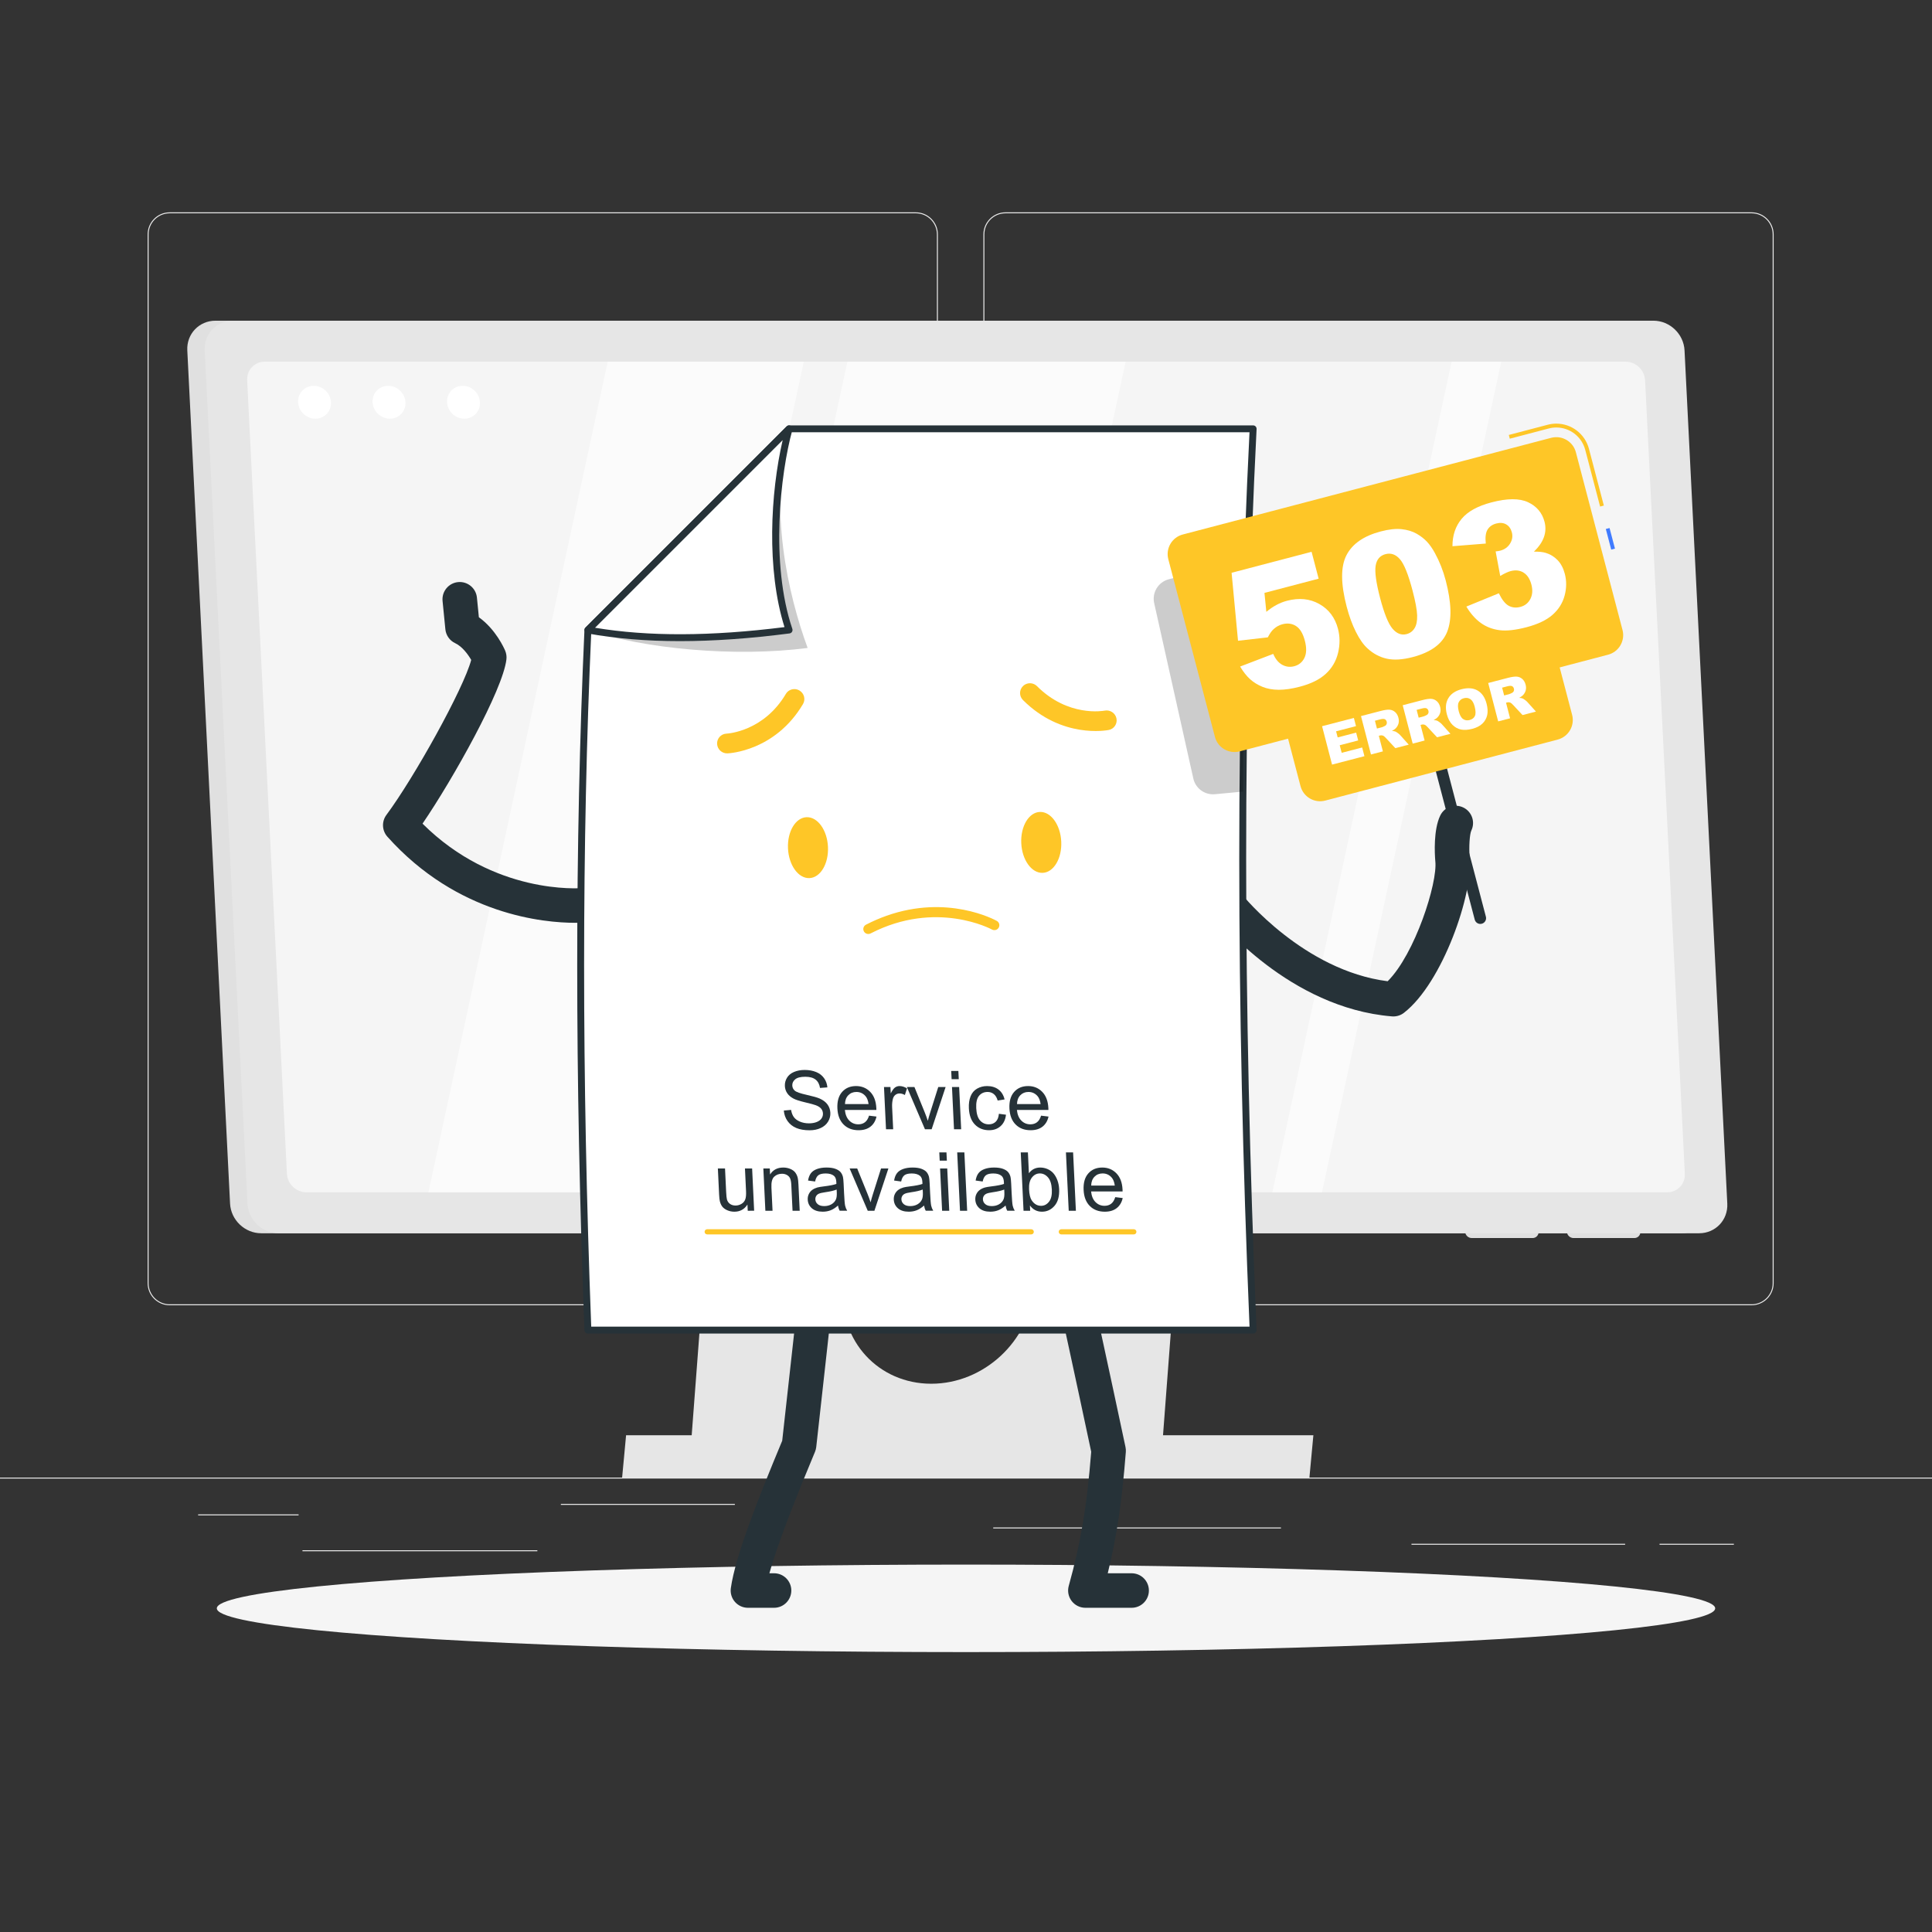 <?xml version="1.0" encoding="UTF-8" standalone="no"?>
<!-- Generator: Adobe Illustrator 27.5.0, SVG Export Plug-In . SVG Version: 6.00 Build 0)  -->

<svg
   version="1.1"
   x="0px"
   y="0px"
   viewBox="0 0 500 500"
   style="enable-background:new 0 0 500 500;"
   xml:space="preserve"
   id="svg21068"
   sodipodi:docname="503.svg"
   inkscape:version="1.2.2 (732a01da63, 2022-12-09)"
   xmlns:inkscape="http://www.inkscape.org/namespaces/inkscape"
   xmlns:sodipodi="http://sodipodi.sourceforge.net/DTD/sodipodi-0.dtd"
   xmlns="http://www.w3.org/2000/svg"
   xmlns:svg="http://www.w3.org/2000/svg"><rect x="0" y="0" width="500" height="500" fill="#333333" stroke="none"/><defs
   id="defs21072" /><sodipodi:namedview
   id="namedview21070"
   pagecolor="#ffffff"
   bordercolor="#000000"
   borderopacity="0.25"
   inkscape:showpageshadow="2"
   inkscape:pageopacity="0.0"
   inkscape:pagecheckerboard="0"
   inkscape:deskcolor="#d1d1d1"
   showgrid="false"
   inkscape:zoom="1.552"
   inkscape:cx="175.5799"
   inkscape:cy="250"
   inkscape:window-width="1920"
   inkscape:window-height="974"
   inkscape:window-x="-11"
   inkscape:window-y="-11"
   inkscape:window-maximized="1"
   inkscape:current-layer="svg21068" />
<g
   id="Background_Complete">
	<g
   id="g20901">
		<g
   id="g20885">
			<rect
   y="382.398"
   style="fill:#EBEBEB;"
   width="500"
   height="0.25"
   id="rect20879" />
			<path
   style="fill:#EBEBEB;"
   d="M237.014,337.8H43.915c-3.147,0-5.708-2.561-5.708-5.708V60.66c0-3.147,2.561-5.708,5.708-5.708     h193.099c3.146,0,5.707,2.561,5.707,5.708v271.432C242.721,335.239,240.16,337.8,237.014,337.8z M43.915,55.203     c-3.01,0-5.458,2.448-5.458,5.458v271.432c0,3.01,2.448,5.458,5.458,5.458h193.099c3.009,0,5.457-2.448,5.457-5.458V60.66     c0-3.009-2.448-5.458-5.457-5.458H43.915z"
   id="path20881" />
			<path
   style="fill:#EBEBEB;"
   d="M453.31,337.8H260.212c-3.147,0-5.707-2.561-5.707-5.708V60.66c0-3.147,2.561-5.708,5.707-5.708     H453.31c3.148,0,5.708,2.561,5.708,5.708v271.432C459.019,335.239,456.458,337.8,453.31,337.8z M260.212,55.203     c-3.009,0-5.457,2.448-5.457,5.458v271.432c0,3.01,2.448,5.458,5.457,5.458H453.31c3.01,0,5.458-2.448,5.458-5.458V60.66     c0-3.009-2.448-5.458-5.458-5.458H260.212z"
   id="path20883" />
		</g>
		<g
   id="g20899">
			<rect
   x="51.279"
   y="391.922"
   style="fill:#EBEBEB;"
   width="25.997"
   height="0.25"
   id="rect20887" />
			<rect
   x="145.153"
   y="389.208"
   style="fill:#EBEBEB;"
   width="45.027"
   height="0.25"
   id="rect20889" />
			<rect
   x="78.277"
   y="401.208"
   style="fill:#EBEBEB;"
   width="60.792"
   height="0.25"
   id="rect20891" />
			<rect
   x="429.487"
   y="399.528"
   style="fill:#EBEBEB;"
   width="19.235"
   height="0.25"
   id="rect20893" />
			<rect
   x="365.291"
   y="399.528"
   style="fill:#EBEBEB;"
   width="55.292"
   height="0.25"
   id="rect20895" />
			<rect
   x="257.047"
   y="395.306"
   style="fill:#EBEBEB;"
   width="74.467"
   height="0.25"
   id="rect20897" />
		</g>
	</g>
	<g
   id="g20935">
		<g
   id="g20907">
			<path
   style="fill:#E6E6E6;"
   d="M190.832,215.44L178.178,382.4h121.98l12.653-166.96H190.832z M267.538,333.45     c-1.032,13.62-12.909,24.66-26.529,24.66c-13.62,0-23.823-11.04-22.791-24.66l4.449-58.7c1.032-13.62,12.91-24.67,26.53-24.67     c6.81,0,12.771,2.76,16.892,7.23c4.122,4.46,6.414,10.63,5.898,17.44L267.538,333.45z"
   id="path20903" />
			<polygon
   style="fill:#E6E6E6;"
   points="338.875,382.398 161.005,382.398 162.03,371.444 339.9,371.444    "
   id="polygon20905" />
		</g>
		<g
   id="g20933">
			<path
   style="fill:#E0E0E0;"
   d="M407.225,320.406h15.75c0.9,0,1.599-0.736,1.554-1.636l-0.056-1.118     c-0.045-0.9-0.818-1.636-1.718-1.636h-15.75c-0.9,0-1.599,0.736-1.554,1.636l0.056,1.118     C405.552,319.67,406.325,320.406,407.225,320.406z"
   id="path20909" />
			<path
   style="fill:#E0E0E0;"
   d="M380.886,320.406h15.75c0.9,0,1.599-0.736,1.554-1.636l-0.056-1.118     c-0.045-0.9-0.818-1.636-1.718-1.636h-15.75c-0.9,0-1.599,0.736-1.554,1.636l0.056,1.118     C379.214,319.67,379.987,320.406,380.886,320.406z"
   id="path20911" />
			<path
   style="fill:#E0E0E0;"
   d="M435.225,319.168H67.601c-4.24,0-7.849-3.437-8.062-7.677L48.473,90.673     c-0.212-4.24,3.052-7.677,7.292-7.677H423.39c4.24,0,7.849,3.437,8.062,7.677l11.066,220.818     C442.73,315.731,439.465,319.168,435.225,319.168z"
   id="path20913" />
			<path
   style="fill:#E6E6E6;"
   d="M439.73,319.168H72.106c-4.24,0-7.849-3.437-8.062-7.677L52.978,90.673     c-0.213-4.24,3.052-7.677,7.292-7.677h367.625c4.24,0,7.849,3.437,8.061,7.677l11.066,220.818     C447.235,315.731,443.97,319.168,439.73,319.168z"
   id="path20915" />
			<path
   style="fill:#F5F5F5;"
   d="M74.256,303.758L63.965,98.407c-0.133-2.657,1.913-4.811,4.57-4.811h352.157     c2.657,0,4.919,2.154,5.052,4.811l10.291,205.35c0.133,2.657-1.913,4.811-4.57,4.811H79.308     C76.651,308.568,74.389,306.415,74.256,303.758z"
   id="path20917" />
			<path
   style="fill:#FFFFFF;"
   d="M85.663,104.103c0.118,2.35-1.692,4.256-4.043,4.256c-2.351,0-4.351-1.905-4.469-4.256     c-0.118-2.351,1.692-4.256,4.043-4.256C83.544,99.847,85.545,101.752,85.663,104.103z"
   id="path20919" />
			<path
   style="fill:#FFFFFF;"
   d="M104.935,104.103c0.118,2.35-1.692,4.256-4.043,4.256c-2.351,0-4.352-1.905-4.469-4.256     c-0.118-2.351,1.692-4.256,4.043-4.256S104.817,101.752,104.935,104.103z"
   id="path20921" />
			<path
   style="fill:#FFFFFF;"
   d="M124.207,104.103c0.118,2.35-1.692,4.256-4.043,4.256c-2.35,0-4.351-1.905-4.469-4.256     c-0.118-2.351,1.692-4.256,4.043-4.256C122.088,99.847,124.089,101.752,124.207,104.103z"
   id="path20923" />
			<g
   style="opacity:0.6;"
   id="g20931">
				<polygon
   style="fill:#FFFFFF;"
   points="110.875,308.568 161.625,308.568 208.025,93.596 157.275,93.596     "
   id="polygon20925" />
				<polygon
   style="fill:#FFFFFF;"
   points="329.284,308.568 342.129,308.568 388.529,93.596 375.684,93.596     "
   id="polygon20927" />
				<polygon
   style="fill:#FFFFFF;"
   points="172.908,308.568 244.911,308.568 291.311,93.596 219.308,93.596     "
   id="polygon20929" />
			</g>
		</g>
	</g>
</g>
<g
   id="Background_Simple"
   style="display:none;">
	<g
   style="display:inline;"
   id="g20942">
		<path
   style="fill:#407BFF;"
   d="M298.367,335.496c83.637-35.647,171.09-102.398,133.94-200.544    c-33.704-89.045-147.572-109.25-212.692-32.53c-28.088,33.092-23.18,77.045-57.16,106.508    c-33.968,29.452-90.398,45.834-75.127,103.968C110.973,402.912,243.33,358.953,298.367,335.496z"
   id="path20938" />
		<path
   style="opacity:0.9;fill:#FFFFFF;"
   d="M298.367,335.496c83.637-35.647,171.09-102.398,133.94-200.544    c-33.704-89.045-147.572-109.25-212.692-32.53c-28.088,33.092-23.18,77.045-57.16,106.508    c-33.968,29.452-90.398,45.834-75.127,103.968C110.973,402.912,243.33,358.953,298.367,335.496z"
   id="path20940" />
	</g>
</g>
<g
   id="Shadow_1_">
	<ellipse
   id="_x3C_Path_x3E__368_"
   style="fill:#F5F5F5;"
   cx="250"
   cy="416.238"
   rx="193.889"
   ry="11.323" />
</g>
<g
   id="Character_1_">
	<g
   id="g21065">
		<g
   id="g21027">
			<path
   style="fill:#263238;"
   d="M360.602,263.054c-0.121,0-0.243-0.005-0.364-0.015c-26.633-2.18-44.968-24.947-45.735-25.915     c-1.533-1.934-1.208-4.743,0.725-6.275c1.933-1.534,4.739-1.21,6.272,0.722c0.215,0.268,15.903,19.609,37.626,22.372     c7.046-6.991,12.979-25.484,12.331-31.077c-0.006-0.052-0.011-0.104-0.015-0.156c-0.146-1.801-0.481-7.964,1.289-11.645     c1.069-2.224,3.735-3.156,5.962-2.089c2.223,1.069,3.158,3.738,2.089,5.962c-0.442,0.919-0.649,4.237-0.44,6.992     c0.994,9.202-6.982,32.423-17.003,40.187C362.552,262.727,361.589,263.054,360.602,263.054z"
   id="path20947" />
			<path
   style="fill:#263238;"
   d="M148.824,238.821c-7.928,0-30.377-1.946-48.565-22.277c-1.415-1.582-1.521-3.94-0.256-5.643     c7.215-9.707,19.96-32.641,21.946-40.114c-0.818-1.417-2.305-3.465-4.143-4.328c-1.424-0.669-2.392-2.038-2.546-3.603     l-0.724-7.323c-0.243-2.455,1.551-4.642,4.006-4.885c2.452-0.243,4.642,1.55,4.885,4.006l0.503,5.091     c4.365,3.13,6.539,8.015,6.805,8.644c0.302,0.713,0.415,1.491,0.325,2.26c-0.92,7.938-13.791,30.899-21.709,42.511     c18.487,18.429,40.585,16.748,41.559,16.662c2.441-0.199,4.621,1.596,4.843,4.049c0.221,2.452-1.577,4.62-4.028,4.848     C151.518,238.735,150.492,238.821,148.824,238.821z"
   id="path20949" />
			<path
   style="fill:#263238;"
   d="M292.865,416.094h-11.97c-1.397,0-2.712-0.653-3.557-1.765c-0.845-1.112-1.121-2.555-0.747-3.9     c3.129-11.238,4.665-20.384,5.815-34.706c-4.236-19.949-8.228-38.212-8.268-38.396c-0.527-2.41,0.999-4.791,3.409-5.317     c2.414-0.525,4.791,1,5.317,3.409c0.041,0.186,4.123,18.861,8.415,39.084c0.09,0.42,0.117,0.85,0.084,1.278     c-1.012,12.858-2.311,21.752-4.677,31.38h6.178c2.467,0,4.467,2,4.467,4.467C297.332,414.094,295.332,416.094,292.865,416.094z"
   id="path20951" />
			<path
   style="fill:#263238;"
   d="M200.324,416.094h-6.76c-1.292,0-2.521-0.56-3.37-1.535c-0.849-0.975-1.233-2.27-1.054-3.549     c1.145-8.203,7.039-23.135,13.295-38.144c2.232-19.8,4.057-36.8,4.075-36.971c0.263-2.453,2.461-4.238,4.918-3.965     c2.453,0.264,4.228,2.465,3.965,4.918c-0.019,0.173-1.885,17.557-4.152,37.651c-0.047,0.419-0.154,0.83-0.316,1.22     c-4.437,10.628-9.49,23.146-11.802,31.44h1.201c2.467,0,4.467,2,4.467,4.467C204.79,414.094,202.79,416.094,200.324,416.094z"
   id="path20953" />
			<g
   id="g20959">
				<path
   style="fill:#FFFFFF;"
   d="M204.212,110.98l-52.065,52.065c-2.62,57.715-2.405,118.331,0,181.187h172.163      c-3.408-81.107-3.732-159.177,0-233.253H204.212z"
   id="path20955" />
				<path
   style="fill:#263238;"
   d="M324.31,345.125H152.146c-0.479,0-0.874-0.379-0.892-0.858      c-2.497-65.262-2.497-126.247,0.001-181.261c0.01-0.223,0.103-0.434,0.26-0.591l52.065-52.065      c0.167-0.168,0.395-0.262,0.631-0.262H324.31c0.244,0,0.478,0.101,0.646,0.277c0.169,0.178,0.257,0.416,0.245,0.66      c-3.595,71.345-3.595,147.615,0,233.17c0.011,0.242-0.079,0.479-0.247,0.655C324.785,345.025,324.553,345.125,324.31,345.125z       M153.006,343.34h170.373c-3.543-84.858-3.545-160.594-0.008-231.467h-118.79l-51.559,51.56      C150.554,218.065,150.549,278.587,153.006,343.34z"
   id="path20957" />
			</g>
			<g
   id="g20999">
				<g
   id="g20997">
					<path
   style="fill:#263238;"
   d="M202.854,287.404l1.876-0.164c0.125,0.755,0.363,1.375,0.712,1.858       c0.349,0.483,0.874,0.875,1.575,1.174c0.7,0.298,1.48,0.447,2.338,0.447c0.762,0,1.429-0.113,2.001-0.339       c0.573-0.227,0.992-0.538,1.258-0.932c0.266-0.395,0.388-0.825,0.365-1.293c-0.022-0.474-0.18-0.887-0.471-1.24       c-0.292-0.353-0.759-0.651-1.402-0.891c-0.413-0.158-1.32-0.403-2.723-0.737c-1.402-0.332-2.388-0.646-2.958-0.941       c-0.739-0.377-1.298-0.846-1.679-1.405c-0.38-0.56-0.587-1.186-0.62-1.88c-0.037-0.762,0.146-1.474,0.546-2.136       c0.4-0.662,1.008-1.165,1.822-1.508c0.814-0.344,1.729-0.516,2.745-0.516c1.119,0,2.114,0.181,2.986,0.541       c0.872,0.359,1.554,0.891,2.048,1.591c0.494,0.7,0.778,1.492,0.855,2.378l-1.908,0.145c-0.148-0.954-0.531-1.675-1.148-2.163       c-0.617-0.486-1.505-0.73-2.666-0.73c-1.208,0-2.078,0.222-2.609,0.664c-0.532,0.443-0.782,0.977-0.752,1.602       c0.026,0.542,0.243,0.987,0.651,1.338c0.401,0.351,1.422,0.709,3.064,1.076c1.641,0.367,2.77,0.689,3.387,0.963       c0.898,0.405,1.571,0.918,2.02,1.539c0.448,0.621,0.692,1.337,0.73,2.147c0.038,0.803-0.155,1.56-0.581,2.271       c-0.426,0.71-1.06,1.262-1.903,1.657c-0.842,0.395-1.803,0.592-2.88,0.592c-1.366,0-2.52-0.199-3.462-0.597       c-0.942-0.398-1.695-0.997-2.259-1.797S202.93,288.414,202.854,287.404z"
   id="path20961" />
					<path
   style="fill:#263238;"
   d="M224.91,288.732l1.926,0.237c-0.248,1.119-0.766,1.987-1.554,2.604       c-0.787,0.618-1.816,0.927-3.086,0.927c-1.599,0-2.891-0.492-3.875-1.477c-0.984-0.985-1.519-2.366-1.603-4.145       c-0.088-1.84,0.317-3.268,1.215-4.283c0.899-1.016,2.104-1.524,3.614-1.524c1.462,0,2.68,0.498,3.654,1.493       c0.975,0.995,1.504,2.396,1.591,4.201c0.005,0.11,0.01,0.274,0.014,0.494h-8.154c0.125,1.201,0.509,2.121,1.151,2.759       c0.642,0.639,1.419,0.958,2.332,0.958c0.68,0,1.251-0.179,1.714-0.536C224.312,290.085,224.665,289.516,224.91,288.732z        M218.682,285.736h6.105c-0.126-0.919-0.393-1.609-0.799-2.069c-0.624-0.714-1.407-1.07-2.347-1.07       c-0.852,0-1.553,0.284-2.106,0.854C218.982,284.021,218.698,284.782,218.682,285.736z"
   id="path20963" />
					<path
   style="fill:#263238;"
   d="M229.3,292.254l-0.523-10.935h1.668l0.08,1.658c0.388-0.776,0.756-1.287,1.105-1.534       c0.349-0.247,0.739-0.371,1.172-0.371c0.624,0,1.268,0.199,1.934,0.598l-0.557,1.72c-0.466-0.268-0.925-0.402-1.378-0.402       c-0.405,0-0.763,0.122-1.074,0.366c-0.311,0.243-0.524,0.581-0.641,1.015c-0.174,0.658-0.243,1.379-0.206,2.161l0.274,5.725       H229.3z"
   id="path20965" />
					<path
   style="fill:#263238;"
   d="M239.38,292.254l-4.683-10.935h1.957l2.661,6.548c0.287,0.708,0.556,1.442,0.805,2.204       c0.138-0.576,0.334-1.27,0.59-2.08l2.111-6.672h1.905l-3.616,10.935H239.38z"
   id="path20967" />
					<path
   style="fill:#263238;"
   d="M246.276,279.291l-0.102-2.131h1.853l0.102,2.131H246.276z M246.896,292.254l-0.523-10.935       h1.853l0.523,10.935H246.896z"
   id="path20969" />
					<path
   style="fill:#263238;"
   d="M258.515,288.249l1.834,0.237c-0.14,1.255-0.602,2.239-1.388,2.949       c-0.787,0.71-1.777,1.066-2.972,1.066c-1.496,0-2.723-0.488-3.679-1.467c-0.956-0.979-1.479-2.38-1.566-4.206       c-0.057-1.181,0.09-2.214,0.439-3.1c0.349-0.886,0.913-1.549,1.69-1.991c0.779-0.443,1.639-0.665,2.579-0.665       c1.188,0,2.173,0.301,2.956,0.9c0.784,0.602,1.309,1.455,1.575,2.559l-1.789,0.278c-0.207-0.733-0.537-1.286-0.99-1.657       c-0.454-0.371-0.989-0.556-1.607-0.556c-0.934,0-1.676,0.334-2.228,1.003c-0.552,0.67-0.792,1.728-0.723,3.178       c0.07,1.468,0.402,2.536,0.997,3.201c0.595,0.666,1.346,0.999,2.252,0.999c0.727,0,1.324-0.223,1.79-0.669       C258.152,289.862,258.429,289.176,258.515,288.249z"
   id="path20971" />
					<path
   style="fill:#263238;"
   d="M269.432,288.732l1.927,0.237c-0.249,1.119-0.767,1.987-1.554,2.604       c-0.787,0.618-1.816,0.927-3.086,0.927c-1.6,0-2.892-0.492-3.875-1.477c-0.984-0.985-1.518-2.366-1.603-4.145       c-0.089-1.84,0.316-3.268,1.215-4.283c0.898-1.016,2.103-1.524,3.613-1.524c1.462,0,2.681,0.498,3.655,1.493       c0.974,0.995,1.504,2.396,1.591,4.201c0.005,0.11,0.01,0.274,0.013,0.494h-8.154c0.126,1.201,0.51,2.121,1.151,2.759       c0.642,0.639,1.419,0.958,2.331,0.958c0.68,0,1.252-0.179,1.715-0.536C268.834,290.085,269.188,289.516,269.432,288.732z        M263.203,285.736h6.105c-0.127-0.919-0.393-1.609-0.799-2.069c-0.625-0.714-1.407-1.07-2.348-1.07       c-0.852,0-1.553,0.284-2.105,0.854C263.503,284.021,263.219,284.782,263.203,285.736z"
   id="path20973" />
					<path
   style="fill:#263238;"
   d="M193.516,313.341l-0.077-1.606c-0.792,1.235-1.919,1.853-3.381,1.853       c-0.646,0-1.253-0.122-1.825-0.37c-0.571-0.247-1.001-0.558-1.29-0.932c-0.29-0.374-0.502-0.832-0.638-1.374       c-0.093-0.364-0.158-0.94-0.196-1.729l-0.324-6.776h1.854l0.29,6.064c0.046,0.969,0.115,1.62,0.207,1.957       c0.14,0.488,0.406,0.87,0.796,1.148c0.391,0.277,0.864,0.416,1.421,0.416c0.556,0,1.071-0.143,1.544-0.427       c0.474-0.285,0.8-0.672,0.979-1.164c0.179-0.49,0.246-1.202,0.201-2.136l-0.28-5.859h1.854l0.523,10.935H193.516z"
   id="path20975" />
					<path
   style="fill:#263238;"
   d="M198.077,313.341l-0.523-10.935h1.668l0.075,1.556c0.746-1.201,1.876-1.802,3.393-1.802       c0.659,0,1.271,0.118,1.835,0.354c0.564,0.237,0.992,0.548,1.285,0.932c0.293,0.385,0.507,0.841,0.642,1.37       c0.085,0.343,0.148,0.944,0.189,1.802l0.322,6.724h-1.854l-0.318-6.652c-0.036-0.755-0.135-1.319-0.297-1.693       c-0.162-0.374-0.432-0.673-0.81-0.895c-0.378-0.223-0.814-0.335-1.308-0.335c-0.79,0-1.458,0.251-2.008,0.752       s-0.791,1.451-0.723,2.853l0.286,5.972H198.077z"
   id="path20977" />
					<path
   style="fill:#263238;"
   d="M216.876,311.991c-0.659,0.584-1.3,0.996-1.923,1.236c-0.624,0.24-1.299,0.359-2.027,0.359       c-1.201,0-2.138-0.292-2.811-0.88c-0.674-0.587-1.032-1.337-1.076-2.25c-0.025-0.534,0.073-1.024,0.296-1.467       c0.222-0.443,0.524-0.798,0.906-1.065c0.382-0.268,0.817-0.47,1.305-0.607c0.359-0.096,0.903-0.189,1.634-0.278       c1.488-0.179,2.579-0.391,3.275-0.638c-0.006-0.255-0.01-0.416-0.013-0.484c-0.036-0.755-0.237-1.287-0.602-1.597       c-0.494-0.418-1.208-0.627-2.141-0.627c-0.872,0-1.508,0.152-1.908,0.457c-0.401,0.307-0.682,0.847-0.844,1.623l-1.824-0.248       c0.127-0.775,0.369-1.402,0.724-1.879c0.355-0.477,0.883-0.844,1.585-1.102c0.702-0.257,1.522-0.386,2.463-0.386       c0.933,0,1.697,0.109,2.291,0.329c0.594,0.22,1.036,0.496,1.327,0.828c0.29,0.334,0.502,0.755,0.637,1.262       c0.077,0.316,0.135,0.886,0.174,1.71l0.118,2.471c0.083,1.723,0.174,2.813,0.275,3.269c0.101,0.457,0.278,0.895,0.531,1.313       h-1.936C217.1,312.956,216.955,312.507,216.876,311.991z M216.523,307.853c-0.66,0.275-1.658,0.509-2.994,0.7       c-0.756,0.109-1.29,0.233-1.599,0.371c-0.309,0.138-0.544,0.337-0.702,0.602c-0.159,0.265-0.23,0.558-0.215,0.881       c0.024,0.494,0.23,0.906,0.621,1.235c0.39,0.329,0.945,0.494,1.666,0.494c0.714,0,1.341-0.156,1.882-0.468       c0.541-0.313,0.929-0.739,1.164-1.282c0.179-0.419,0.249-1.037,0.21-1.854L216.523,307.853z"
   id="path20979" />
					<path
   style="fill:#263238;"
   d="M224.569,313.341l-4.683-10.935h1.957l2.661,6.549c0.287,0.707,0.556,1.441,0.805,2.203       c0.138-0.576,0.334-1.27,0.59-2.079l2.111-6.673h1.905l-3.616,10.935H224.569z"
   id="path20981" />
					<path
   style="fill:#263238;"
   d="M239.146,311.991c-0.659,0.584-1.3,0.996-1.923,1.236c-0.624,0.24-1.299,0.359-2.027,0.359       c-1.201,0-2.139-0.292-2.811-0.88c-0.674-0.587-1.032-1.337-1.076-2.25c-0.025-0.534,0.073-1.024,0.296-1.467       c0.222-0.443,0.524-0.798,0.906-1.065c0.382-0.268,0.817-0.47,1.305-0.607c0.359-0.096,0.903-0.189,1.634-0.278       c1.488-0.179,2.579-0.391,3.275-0.638c-0.006-0.255-0.01-0.416-0.013-0.484c-0.036-0.755-0.237-1.287-0.602-1.597       c-0.494-0.418-1.208-0.627-2.141-0.627c-0.872,0-1.508,0.152-1.908,0.457c-0.401,0.307-0.682,0.847-0.844,1.623l-1.824-0.248       c0.127-0.775,0.369-1.402,0.724-1.879c0.355-0.477,0.883-0.844,1.585-1.102c0.702-0.257,1.522-0.386,2.463-0.386       c0.933,0,1.697,0.109,2.291,0.329c0.594,0.22,1.036,0.496,1.327,0.828c0.29,0.334,0.502,0.755,0.637,1.262       c0.077,0.316,0.135,0.886,0.174,1.71l0.118,2.471c0.083,1.723,0.174,2.813,0.275,3.269c0.101,0.457,0.278,0.895,0.531,1.313       h-1.936C239.371,312.956,239.226,312.507,239.146,311.991z M238.794,307.853c-0.66,0.275-1.658,0.509-2.994,0.7       c-0.757,0.109-1.29,0.233-1.599,0.371c-0.309,0.138-0.544,0.337-0.702,0.602c-0.159,0.265-0.23,0.558-0.215,0.881       c0.024,0.494,0.23,0.906,0.62,1.235c0.39,0.329,0.946,0.494,1.667,0.494c0.714,0,1.341-0.156,1.882-0.468       c0.541-0.313,0.929-0.739,1.164-1.282c0.179-0.419,0.25-1.037,0.211-1.854L238.794,307.853z"
   id="path20983" />
					<path
   style="fill:#263238;"
   d="M243.193,300.378l-0.102-2.132h1.853l0.102,2.132H243.193z M243.814,313.341l-0.524-10.935       h1.853l0.523,10.935H243.814z"
   id="path20985" />
					<path
   style="fill:#263238;"
   d="M248.446,313.341l-0.723-15.095h1.854l0.723,15.095H248.446z"
   id="path20987" />
					<path
   style="fill:#263238;"
   d="M260.243,311.991c-0.658,0.584-1.3,0.996-1.923,1.236c-0.623,0.24-1.299,0.359-2.026,0.359       c-1.201,0-2.139-0.292-2.812-0.88c-0.674-0.587-1.032-1.337-1.076-2.25c-0.025-0.534,0.073-1.024,0.296-1.467       c0.222-0.443,0.524-0.798,0.906-1.065c0.382-0.268,0.816-0.47,1.305-0.607c0.358-0.096,0.903-0.189,1.634-0.278       c1.487-0.179,2.579-0.391,3.274-0.638c-0.006-0.255-0.009-0.416-0.013-0.484c-0.036-0.755-0.236-1.287-0.602-1.597       c-0.494-0.418-1.208-0.627-2.142-0.627c-0.871,0-1.508,0.152-1.908,0.457c-0.4,0.307-0.682,0.847-0.844,1.623l-1.824-0.248       c0.128-0.775,0.369-1.402,0.724-1.879c0.354-0.477,0.883-0.844,1.585-1.102c0.701-0.257,1.522-0.386,2.463-0.386       c0.933,0,1.697,0.109,2.291,0.329c0.594,0.22,1.036,0.496,1.327,0.828c0.29,0.334,0.502,0.755,0.637,1.262       c0.077,0.316,0.135,0.886,0.174,1.71l0.118,2.471c0.083,1.723,0.175,2.813,0.275,3.269c0.101,0.457,0.278,0.895,0.531,1.313       h-1.936C260.468,312.956,260.323,312.507,260.243,311.991z M259.892,307.853c-0.66,0.275-1.658,0.509-2.994,0.7       c-0.757,0.109-1.29,0.233-1.6,0.371c-0.309,0.138-0.543,0.337-0.702,0.602c-0.158,0.265-0.23,0.558-0.215,0.881       c0.023,0.494,0.23,0.906,0.62,1.235c0.39,0.329,0.945,0.494,1.666,0.494c0.714,0,1.342-0.156,1.883-0.468       c0.541-0.313,0.929-0.739,1.164-1.282c0.179-0.419,0.249-1.037,0.21-1.854L259.892,307.853z"
   id="path20989" />
					<path
   style="fill:#263238;"
   d="M266.609,313.341h-1.719l-0.723-15.095h1.853l0.258,5.385c0.735-0.981,1.711-1.472,2.926-1.472       c0.673,0,1.316,0.136,1.93,0.406c0.613,0.272,1.126,0.652,1.537,1.143c0.411,0.491,0.743,1.084,0.996,1.776       c0.253,0.693,0.398,1.435,0.436,2.224c0.09,1.874-0.305,3.322-1.183,4.346c-0.877,1.022-1.965,1.533-3.262,1.533       c-1.291,0-2.329-0.538-3.115-1.616L266.609,313.341z M266.323,307.791c0.063,1.312,0.286,2.259,0.671,2.842       c0.63,0.954,1.441,1.431,2.437,1.431c0.811,0,1.494-0.351,2.051-1.056c0.557-0.703,0.802-1.752,0.735-3.145       c-0.068-1.428-0.402-2.482-1.001-3.161c-0.6-0.68-1.3-1.02-2.103-1.02c-0.81,0-1.493,0.353-2.05,1.056       C266.506,305.441,266.26,306.46,266.323,307.791z"
   id="path20991" />
					<path
   style="fill:#263238;"
   d="M276.586,313.341l-0.722-15.095h1.854l0.722,15.095H276.586z"
   id="path20993" />
					<path
   style="fill:#263238;"
   d="M288.629,309.819l1.927,0.237c-0.249,1.118-0.767,1.986-1.554,2.604       c-0.787,0.619-1.816,0.927-3.086,0.927c-1.599,0-2.891-0.492-3.875-1.477c-0.984-0.985-1.518-2.366-1.603-4.145       c-0.088-1.84,0.316-3.267,1.216-4.283c0.898-1.016,2.103-1.523,3.613-1.523c1.462,0,2.68,0.497,3.654,1.492       c0.975,0.996,1.505,2.396,1.591,4.201c0.005,0.11,0.01,0.275,0.014,0.495h-8.154c0.126,1.2,0.51,2.12,1.15,2.758       c0.642,0.64,1.419,0.958,2.332,0.958c0.68,0,1.251-0.179,1.715-0.535C288.031,311.171,288.385,310.602,288.629,309.819z        M282.401,306.822h6.105c-0.127-0.919-0.393-1.609-0.8-2.068c-0.624-0.714-1.406-1.071-2.347-1.071       c-0.852,0-1.554,0.285-2.107,0.855S282.417,305.868,282.401,306.822z"
   id="path20995" />
				</g>
			</g>
			<path
   style="fill:#fec627;fill-opacity:1"
   d="M293.439,319.461h-18.776c-0.369,0-0.668-0.299-0.668-0.668c0-0.369,0.299-0.668,0.668-0.668     h18.776c0.369,0,0.668,0.299,0.668,0.668C294.106,319.162,293.808,319.461,293.439,319.461z"
   id="path21001" />
			<path
   style="fill:#fec627;fill-opacity:1"
   d="M266.885,319.461h-83.868c-0.369,0-0.668-0.299-0.668-0.668c0-0.369,0.299-0.668,0.668-0.668     h83.868c0.369,0,0.668,0.299,0.668,0.668C267.553,319.162,267.254,319.461,266.885,319.461z"
   id="path21003" />
			<g
   id="g21015">
				<path
   style="fill:#fec627;fill-opacity:1"
   d="M214.279,219.185c-0.197-4.353-2.673-7.799-5.531-7.696c-2.857,0.103-5.014,3.715-4.816,8.068      c0.197,4.353,2.673,7.799,5.531,7.696C212.32,227.15,214.476,223.538,214.279,219.185z"
   id="path21005" />
				<path
   style="fill:#fec627;fill-opacity:1"
   d="M274.65,217.825c-0.197-4.353-2.673-7.799-5.531-7.696c-2.857,0.103-5.014,3.715-4.817,8.069      c0.197,4.354,2.673,7.799,5.531,7.696C272.69,225.791,274.847,222.178,274.65,217.825z"
   id="path21007" />
				<path
   style="fill:#fec627;fill-opacity:1"
   d="M229.349,237.029c15.83-5.651,28.06,0.988,28.626,1.304c0.62,0.346,0.84,1.122,0.493,1.736      c-0.347,0.613-1.132,0.831-1.752,0.488c-0.142-0.078-14.394-7.76-31.407,1.015c-0.632,0.322-1.409,0.082-1.739-0.543      c-0.33-0.625-0.086-1.395,0.544-1.72C225.895,238.39,227.643,237.638,229.349,237.029z"
   id="path21009" />
				<path
   style="fill:#fec627;fill-opacity:1"
   d="M205.641,178.339c0.428,0.01,0.86,0.127,1.256,0.361c1.225,0.724,1.637,2.293,0.919,3.506      c-7.189,12.146-19.04,12.747-19.541,12.766c-1.421,0.057-2.623-1.043-2.691-2.454c-0.067-1.406,1.021-2.592,2.433-2.655l0,0      c0.39-0.02,9.624-0.585,15.361-10.278C203.864,178.764,204.743,178.318,205.641,178.339z"
   id="path21011" />
				<path
   style="fill:#fec627;fill-opacity:1"
   d="M266.053,176.872c0.817-0.158,1.698,0.081,2.331,0.714c8.032,8.031,17.137,6.395,17.52,6.322      c1.388-0.266,2.747,0.631,3.032,2.01c0.285,1.379-0.597,2.718-1.983,2.999c-0.504,0.09-12.145,2.318-22.209-7.743      c-1.005-1.005-1.005-2.622,0.001-3.613C265.116,177.194,265.573,176.964,266.053,176.872z"
   id="path21013" />
			</g>
			<path
   style="opacity:0.2;"
   d="M321.717,204.858l-7.302,0.685c-2.618,0.246-5.009-1.494-5.582-4.06l-10.13-45.381     c-0.612-2.74,1.054-5.473,3.769-6.186l19.59-5.141L321.717,204.858z"
   id="path21017" />
			<path
   style="opacity:0.2;"
   d="M209.016,167.693c-5.09-13.898-10.179-36.128-4.804-56.713l-52.065,52.065     C166.859,167.968,190.319,170.111,209.016,167.693z"
   id="path21019" />
			<g
   id="g21025">
				<path
   style="fill:#FFFFFF;"
   d="M204.212,163.046c-5.708-16.859-3.381-39.779,0-52.065l-52.065,52.065      C167.91,165.915,185.516,165.464,204.212,163.046z"
   id="path21021" />
				<path
   style="fill:#263238;"
   d="M175.956,165.925c-8.692,0-16.64-0.667-23.969-2.001c-0.327-0.059-0.593-0.295-0.692-0.612      c-0.099-0.316-0.014-0.662,0.221-0.896l52.065-52.065c0.287-0.287,0.73-0.344,1.08-0.141c0.35,0.204,0.52,0.618,0.412,1.008      c-3.147,11.44-5.749,34.605-0.015,51.543c0.086,0.253,0.054,0.531-0.088,0.759c-0.142,0.227-0.377,0.378-0.643,0.412      C194.049,165.26,184.632,165.925,175.956,165.925z M153.994,162.461c13.832,2.292,29.904,2.238,49.035-0.164      c-4.706-14.933-3.643-34.702-0.474-48.397L153.994,162.461z"
   id="path21023" />
			</g>
		</g>
		<g
   id="g21063">
			<path
   style="fill:#263238;"
   d="M383.104,239.114c-0.662,0-1.268-0.444-1.443-1.115l-18.337-69.879     c-0.21-0.798,0.268-1.614,1.065-1.823c0.801-0.212,1.614,0.268,1.823,1.065l18.337,69.879c0.21,0.798-0.268,1.614-1.065,1.823     C383.357,239.099,383.229,239.114,383.104,239.114z"
   id="path21029" />
			
				<rect
   x="416.346"
   y="136.803"
   transform="matrix(0.967 -0.254 0.254 0.967 -21.771 110.37)"
   style="fill:#407BFF;"
   width="1"
   height="5.512"
   id="rect21031" />
			<path
   style="fill:#fec627;fill-opacity:1"
   d="M414.108,131.094l-3.852-14.679c-0.893-3.402-3.971-5.778-7.485-5.778     c-0.663,0-1.325,0.086-1.967,0.255l-10.07,2.643l-0.254-0.967l10.069-2.643c0.725-0.191,1.473-0.288,2.222-0.288     c3.969,0,7.444,2.683,8.452,6.524l3.852,14.679L414.108,131.094z"
   id="path21033" />
			<path
   style="fill:#fec627;fill-opacity:1"
   d="M416.165,169.436l-95.339,25.018c-2.8,0.735-5.666-0.939-6.4-3.74l-12.067-45.986     c-0.735-2.8,0.94-5.666,3.74-6.4l95.339-25.018c2.8-0.735,5.666,0.939,6.4,3.74l12.067,45.986     C420.64,165.836,418.966,168.702,416.165,169.436z"
   id="path21035" />
			<path
   style="fill:#fec627;fill-opacity:1"
   d="M403.125,191.404l-60.153,15.785c-2.8,0.735-5.666-0.939-6.4-3.74l-3.771-14.37     c-0.735-2.8,0.939-5.666,3.739-6.4l60.153-15.785c2.8-0.735,5.666,0.939,6.4,3.74l3.771,14.37     C407.6,187.803,405.926,190.669,403.125,191.404z"
   id="path21037" />
			<g
   id="g21051">
				<g
   id="g21049">
					<path
   style="fill:#FFFFFF;"
   d="M342.152,187.94l8.228-2.139l0.551,2.121l-5.15,1.339l0.41,1.579l4.778-1.242l0.527,2.027       l-4.778,1.242l0.51,1.959l5.299-1.378l0.585,2.25l-8.377,2.179L342.152,187.94z"
   id="path21039" />
					<path
   style="fill:#FFFFFF;"
   d="M354.807,195.257l-2.584-9.936l5.117-1.331c0.949-0.246,1.695-0.354,2.24-0.322       c0.544,0.032,1.026,0.229,1.448,0.589c0.422,0.361,0.715,0.858,0.88,1.49c0.143,0.551,0.149,1.057,0.018,1.518       c-0.131,0.462-0.371,0.87-0.718,1.225c-0.221,0.227-0.546,0.45-0.975,0.674c0.397,0.027,0.695,0.079,0.894,0.158       c0.134,0.053,0.343,0.184,0.627,0.395c0.284,0.211,0.48,0.379,0.591,0.506l2.235,2.492l-3.469,0.902l-2.43-2.609       c-0.311-0.339-0.562-0.547-0.756-0.621c-0.262-0.096-0.532-0.108-0.812-0.035l-0.271,0.07l1.049,4.033L354.807,195.257z        M356.354,188.545l1.295-0.337c0.139-0.036,0.398-0.153,0.777-0.346c0.193-0.095,0.333-0.242,0.417-0.443       c0.086-0.199,0.1-0.408,0.044-0.625c-0.084-0.321-0.249-0.541-0.497-0.66c-0.248-0.118-0.653-0.104-1.213,0.041l-1.349,0.351       L356.354,188.545z"
   id="path21041" />
					<path
   style="fill:#FFFFFF;"
   d="M365.603,192.448l-2.584-9.935l5.117-1.331c0.949-0.247,1.695-0.355,2.24-0.323       c0.544,0.033,1.027,0.229,1.448,0.59c0.422,0.36,0.715,0.858,0.88,1.49c0.143,0.55,0.149,1.057,0.018,1.518       c-0.131,0.462-0.37,0.869-0.718,1.224c-0.221,0.227-0.546,0.45-0.975,0.675c0.397,0.027,0.695,0.078,0.895,0.158       c0.134,0.053,0.343,0.184,0.626,0.394c0.284,0.212,0.48,0.38,0.591,0.506l2.235,2.493l-3.469,0.901l-2.43-2.609       c-0.31-0.339-0.562-0.546-0.756-0.621c-0.261-0.096-0.532-0.108-0.812-0.035l-0.271,0.071l1.049,4.033L365.603,192.448z        M367.15,185.737l1.295-0.338c0.139-0.036,0.399-0.152,0.777-0.346c0.193-0.094,0.333-0.242,0.417-0.443       c0.086-0.2,0.1-0.409,0.044-0.626c-0.084-0.321-0.249-0.541-0.497-0.659c-0.248-0.119-0.652-0.105-1.213,0.041l-1.349,0.351       L367.15,185.737z"
   id="path21043" />
					<path
   style="fill:#FFFFFF;"
   d="M374.446,184.852c-0.422-1.622-0.299-3.003,0.37-4.142c0.668-1.138,1.809-1.918,3.422-2.338       c1.654-0.43,3.044-0.317,4.169,0.338c1.125,0.654,1.896,1.783,2.313,3.381c0.301,1.161,0.354,2.166,0.157,3.01       c-0.198,0.845-0.612,1.571-1.244,2.175c-0.631,0.606-1.498,1.052-2.6,1.339c-1.12,0.292-2.095,0.354-2.921,0.188       c-0.827-0.166-1.569-0.575-2.227-1.229C375.228,186.922,374.748,186.014,374.446,184.852z M377.52,184.067       c0.261,1.004,0.634,1.676,1.121,2.016c0.486,0.341,1.051,0.43,1.693,0.262c0.659-0.171,1.115-0.519,1.363-1.041       c0.25-0.524,0.23-1.342-0.058-2.453c-0.243-0.936-0.61-1.57-1.099-1.903c-0.49-0.334-1.058-0.417-1.704-0.249       c-0.62,0.161-1.059,0.51-1.32,1.046C377.255,182.28,377.256,183.056,377.52,184.067z"
   id="path21045" />
					<path
   style="fill:#FFFFFF;"
   d="M387.726,186.695l-2.584-9.936l5.117-1.33c0.948-0.247,1.694-0.355,2.239-0.323       c0.545,0.033,1.027,0.229,1.449,0.589c0.422,0.361,0.714,0.858,0.879,1.49c0.143,0.551,0.149,1.057,0.018,1.518       c-0.131,0.462-0.371,0.87-0.717,1.225c-0.222,0.227-0.547,0.45-0.976,0.674c0.398,0.027,0.695,0.079,0.895,0.158       c0.134,0.053,0.343,0.184,0.626,0.395c0.284,0.212,0.481,0.379,0.591,0.506l2.235,2.492l-3.468,0.903l-2.431-2.609       c-0.31-0.339-0.562-0.546-0.755-0.621c-0.262-0.096-0.533-0.108-0.813-0.035l-0.27,0.07l1.048,4.033L387.726,186.695z        M389.273,179.983l1.294-0.337c0.14-0.036,0.399-0.153,0.778-0.346c0.193-0.095,0.332-0.242,0.417-0.443       c0.085-0.199,0.099-0.408,0.043-0.625c-0.084-0.321-0.249-0.541-0.497-0.66c-0.248-0.118-0.652-0.104-1.213,0.042l-1.348,0.35       L389.273,179.983z"
   id="path21047" />
				</g>
			</g>
			<g
   id="g21061">
				<g
   id="g21059">
					<path
   style="fill:#FFFFFF;"
   d="M318.736,148.236l20.7-5.432l1.826,6.957l-14.021,3.679l0.487,4.906       c0.85-0.711,1.72-1.306,2.609-1.783c0.889-0.477,1.797-0.838,2.725-1.081c3.139-0.824,5.936-0.543,8.389,0.842       c2.453,1.385,4.058,3.519,4.814,6.401c0.532,2.026,0.54,4.106,0.024,6.24s-1.568,3.935-3.158,5.405       c-1.59,1.47-3.826,2.583-6.708,3.339c-2.069,0.543-3.894,0.812-5.474,0.807c-1.58-0.005-2.989-0.26-4.228-0.767       s-2.308-1.167-3.209-1.984c-0.9-0.816-1.758-1.903-2.571-3.261l8.566-3.277c0.585,1.357,1.366,2.299,2.344,2.828       c0.978,0.529,2.009,0.651,3.093,0.367c1.213-0.318,2.095-1.042,2.645-2.17s0.586-2.606,0.107-4.432       c-0.49-1.869-1.25-3.135-2.277-3.795s-2.205-0.817-3.532-0.469c-0.842,0.221-1.601,0.641-2.277,1.261       c-0.507,0.453-1.006,1.164-1.5,2.132l-7.709,0.879L318.736,148.236z"
   id="path21053" />
					<path
   style="fill:#FFFFFF;"
   d="M348.529,157.052c-1.565-5.965-1.587-10.421-0.064-13.368c1.522-2.947,4.481-4.997,8.877-6.15       c2.112-0.554,3.914-0.749,5.407-0.584c1.492,0.165,2.776,0.553,3.852,1.163c1.075,0.61,1.98,1.311,2.714,2.102       c0.734,0.791,1.412,1.761,2.033,2.91c1.199,2.187,2.132,4.55,2.799,7.091c1.494,5.694,1.624,10.114,0.391,13.259       c-1.234,3.146-4.205,5.336-8.915,6.572c-2.64,0.693-4.884,0.832-6.732,0.417c-1.848-0.415-3.506-1.299-4.975-2.653       c-1.06-0.958-2.063-2.383-3.01-4.278C349.957,161.638,349.165,159.478,348.529,157.052z M357.182,154.804       c1.049,3.996,2.118,6.632,3.208,7.91c1.09,1.277,2.306,1.74,3.648,1.388c0.885-0.232,1.57-0.744,2.057-1.535       c0.486-0.791,0.707-1.898,0.662-3.32c-0.045-1.422-0.44-3.553-1.186-6.393c-1.093-4.167-2.181-6.875-3.264-8.124       c-1.083-1.249-2.331-1.688-3.743-1.317c-1.441,0.378-2.291,1.383-2.549,3.014C355.755,148.059,356.145,150.851,357.182,154.804       z"
   id="path21055" />
					<path
   style="fill:#FFFFFF;"
   d="M384.523,140.674l-8.629,0.686c-0.004-2.805,0.784-5.163,2.365-7.073       c1.581-1.91,4.155-3.333,7.723-4.269c4.096-1.075,7.257-1.088,9.485-0.041c2.227,1.048,3.644,2.727,4.251,5.039       c0.356,1.356,0.307,2.68-0.147,3.974c-0.454,1.294-1.321,2.551-2.602,3.772c1.292-0.019,2.311,0.088,3.058,0.319       c1.21,0.369,2.242,1.002,3.095,1.899c0.853,0.897,1.471,2.074,1.853,3.529c0.479,1.827,0.461,3.704-0.055,5.632       c-0.516,1.928-1.554,3.581-3.115,4.959c-1.56,1.378-3.803,2.451-6.729,3.219c-2.854,0.749-5.193,1.004-7.018,0.766       c-1.824-0.238-3.437-0.864-4.839-1.876c-1.402-1.012-2.645-2.421-3.729-4.227l8.409-3.442c0.803,1.665,1.654,2.742,2.552,3.231       c0.899,0.489,1.904,0.587,3.018,0.295c1.17-0.307,2.032-0.991,2.585-2.051c0.553-1.06,0.642-2.304,0.268-3.731       c-0.382-1.456-1.052-2.485-2.011-3.087s-2.081-0.735-3.365-0.398c-0.685,0.18-1.582,0.598-2.691,1.255l-1.185-6.347       c0.504-0.056,0.892-0.119,1.163-0.191c1.142-0.3,1.999-0.913,2.571-1.842c0.572-0.928,0.728-1.892,0.465-2.891       c-0.251-0.956-0.737-1.645-1.457-2.066c-0.721-0.421-1.58-0.501-2.579-0.238c-1.027,0.27-1.781,0.799-2.26,1.588       C384.492,137.856,384.343,139.059,384.523,140.674z"
   id="path21057" />
				</g>
			</g>
		</g>
	</g>
</g>
</svg>
